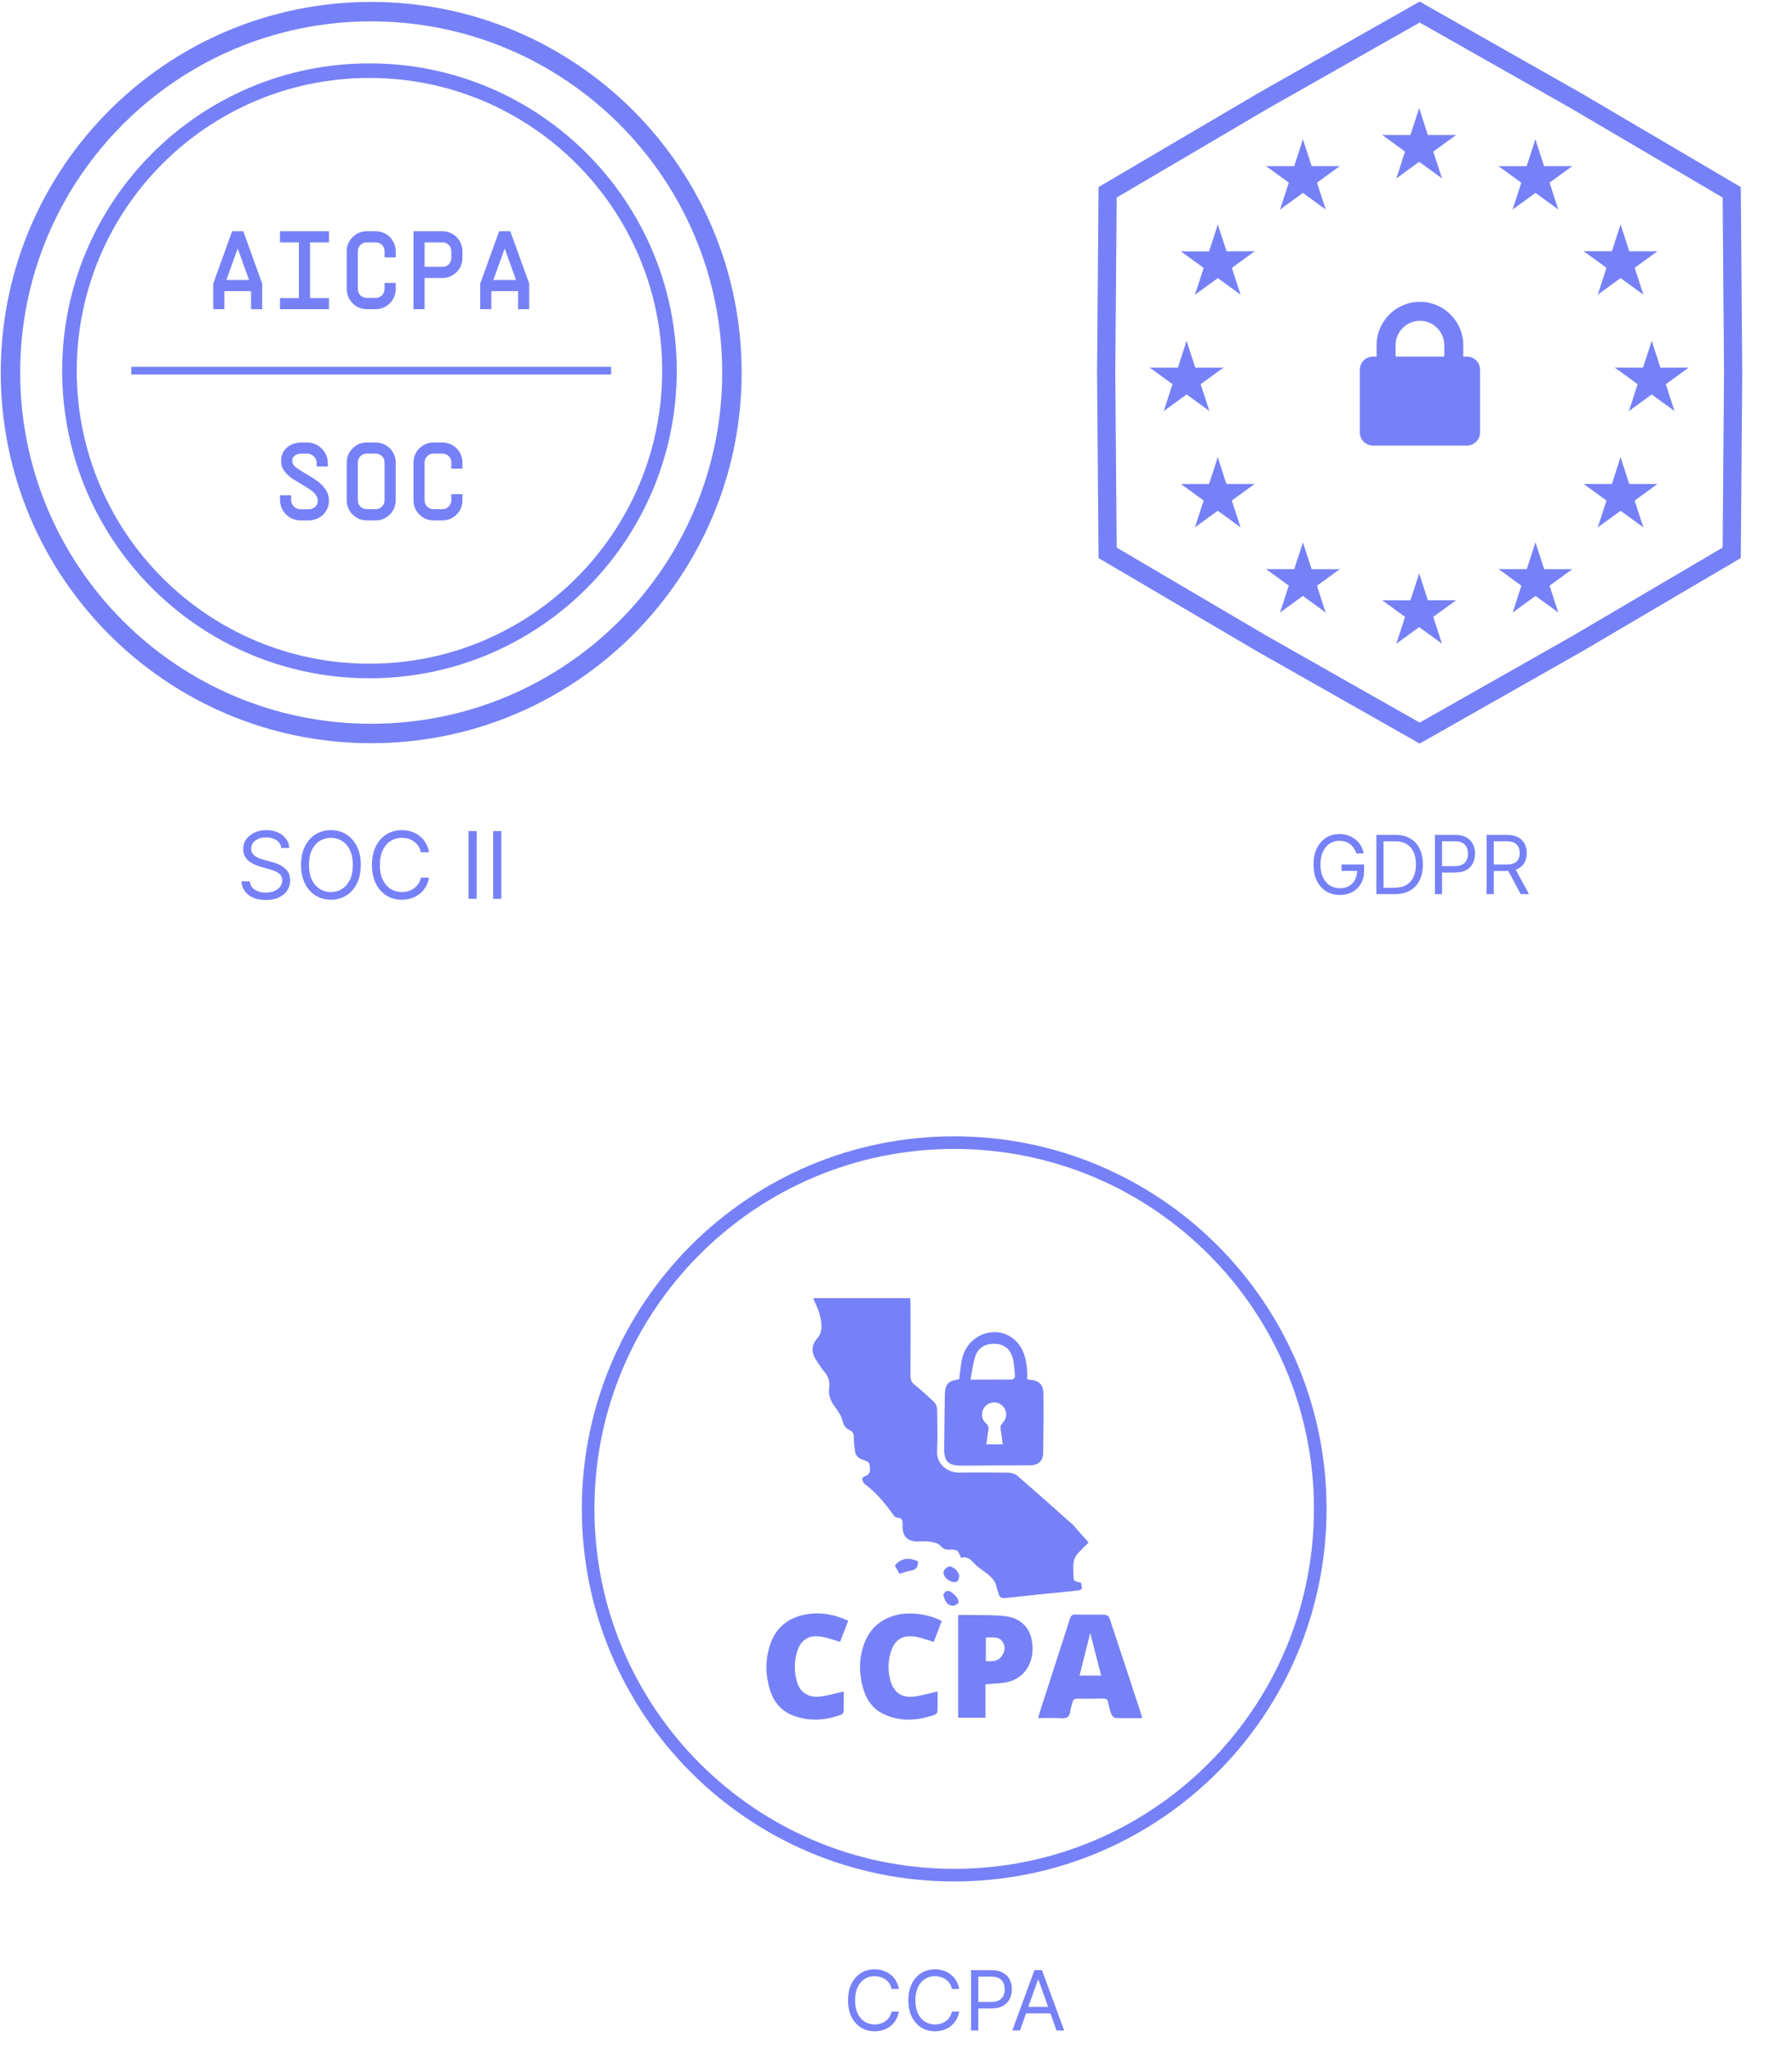 <svg width="385" height="440" viewBox="0 0 385 440" fill="none" xmlns="http://www.w3.org/2000/svg">
<path d="M79.75 157.5C122.552 157.5 157.25 122.802 157.25 80C157.25 37.198 122.552 2.5 79.75 2.5C36.948 2.5 2.25 37.198 2.25 80C2.25 122.802 36.948 157.5 79.75 157.5Z" stroke="#7681F7" stroke-width="4.175"/>
<path d="M79.375 144.08C114.971 144.08 143.828 115.223 143.828 79.627C143.828 44.03 114.971 15.174 79.375 15.174C43.778 15.174 14.922 44.03 14.922 79.627C14.922 115.223 43.778 144.08 79.375 144.08Z" stroke="#7681F7" stroke-width="3.131"/>
<path d="M45.809 66.392V60.891L49.875 49.649H52.266L56.332 60.891V66.392H53.941V62.517H48.2V66.392H45.809ZM53.51 60.125L51.094 53.428H51.047L48.631 60.125H53.51ZM70.674 49.649V52.041H66.608V64H70.674V66.392H60.15V64H64.216V52.041H60.15V49.649H70.674ZM82.623 53.955C82.623 53.413 82.439 52.958 82.073 52.591C81.706 52.224 81.252 52.041 80.71 52.041H78.796C78.254 52.041 77.799 52.233 77.433 52.615C77.066 52.982 76.883 53.428 76.883 53.955V62.063C76.883 62.589 77.066 63.043 77.433 63.426C77.816 63.793 78.27 63.976 78.796 63.976H80.71C81.236 63.976 81.682 63.793 82.049 63.426C82.432 63.043 82.623 62.589 82.623 62.063V60.747H85.015V62.063C85.015 62.844 84.823 63.569 84.441 64.239C84.058 64.893 83.532 65.419 82.862 65.818C82.208 66.2 81.491 66.392 80.71 66.392H78.796C78.015 66.392 77.297 66.2 76.644 65.818C75.99 65.419 75.464 64.893 75.065 64.239C74.682 63.569 74.491 62.844 74.491 62.063V53.955C74.491 53.173 74.682 52.456 75.065 51.802C75.464 51.132 75.99 50.606 76.644 50.223C77.297 49.841 78.015 49.649 78.796 49.649H80.71C81.491 49.649 82.208 49.841 82.862 50.223C83.532 50.606 84.058 51.132 84.441 51.802C84.823 52.456 85.015 53.173 85.015 53.955V55.27H82.623V53.955ZM99.356 55.39C99.356 56.171 99.165 56.896 98.782 57.566C98.399 58.22 97.873 58.738 97.204 59.121C96.549 59.503 95.832 59.695 95.051 59.695H91.224V66.392H88.832V49.649H95.051C95.832 49.649 96.549 49.841 97.204 50.223C97.873 50.606 98.399 51.132 98.782 51.802C99.165 52.456 99.356 53.173 99.356 53.955V55.39ZM95.051 57.303C95.593 57.303 96.047 57.12 96.414 56.753C96.781 56.386 96.964 55.932 96.964 55.39V53.955C96.964 53.413 96.781 52.958 96.414 52.591C96.047 52.224 95.593 52.041 95.051 52.041H91.224V57.303H95.051ZM103.173 66.392V60.891L107.239 49.649H109.631L113.697 60.891V66.392H111.305V62.517H105.565V66.392H103.173ZM110.874 60.125L108.459 53.428H108.411L105.995 60.125H110.874Z" fill="#7681F7"/>
<path d="M28.203 79.588H131.296" stroke="#7681F7" stroke-width="1.649"/>
<path d="M62.54 106.347V107.304C62.54 107.862 62.739 108.348 63.138 108.763C63.553 109.161 64.039 109.361 64.597 109.361H66.2C66.805 109.361 67.3 109.193 67.683 108.859C68.081 108.508 68.28 108.069 68.28 107.543C68.28 107.08 68.129 106.65 67.826 106.251C67.523 105.853 67.14 105.494 66.678 105.175C66.231 104.856 65.61 104.466 64.812 104.003C63.872 103.461 63.106 102.983 62.516 102.568C61.926 102.138 61.424 101.627 61.01 101.037C60.595 100.431 60.388 99.746 60.388 98.981C60.388 98.215 60.571 97.53 60.938 96.924C61.32 96.317 61.847 95.847 62.516 95.513C63.202 95.178 63.975 95.01 64.836 95.01H65.96C66.774 95.01 67.523 95.21 68.209 95.608C68.894 96.007 69.436 96.549 69.835 97.235C70.234 97.904 70.433 98.646 70.433 99.459V100.176H68.041V99.459C68.041 98.885 67.834 98.398 67.419 98C67.021 97.602 66.534 97.402 65.96 97.402H64.836C64.198 97.402 63.696 97.546 63.33 97.832C62.963 98.104 62.779 98.487 62.779 98.981C62.779 99.459 63.011 99.889 63.473 100.272C63.951 100.655 64.701 101.141 65.721 101.731C66.742 102.321 67.579 102.855 68.233 103.334C68.902 103.812 69.476 104.41 69.955 105.127C70.433 105.829 70.672 106.634 70.672 107.543C70.672 108.324 70.473 109.042 70.074 109.696C69.692 110.333 69.157 110.835 68.472 111.202C67.786 111.569 67.029 111.753 66.2 111.753H64.597C63.784 111.753 63.035 111.553 62.349 111.155C61.679 110.756 61.145 110.222 60.746 109.552C60.348 108.867 60.148 108.117 60.148 107.304V106.347H62.54ZM80.708 109.337C81.234 109.337 81.681 109.154 82.048 108.787C82.43 108.404 82.622 107.95 82.622 107.423V99.315C82.622 98.774 82.438 98.319 82.072 97.952C81.705 97.585 81.25 97.402 80.708 97.402H78.795C78.253 97.402 77.798 97.593 77.431 97.976C77.065 98.343 76.881 98.789 76.881 99.315V107.423C76.881 107.95 77.065 108.404 77.431 108.787C77.814 109.154 78.269 109.337 78.795 109.337H80.708ZM74.49 99.315C74.49 98.534 74.681 97.817 75.064 97.163C75.462 96.493 75.988 95.967 76.642 95.584C77.296 95.202 78.013 95.01 78.795 95.01H80.708C81.49 95.01 82.207 95.202 82.861 95.584C83.531 95.967 84.057 96.493 84.439 97.163C84.822 97.817 85.013 98.534 85.013 99.315V107.423C85.013 108.204 84.822 108.93 84.439 109.6C84.057 110.254 83.531 110.78 82.861 111.179C82.207 111.561 81.49 111.753 80.708 111.753H78.795C78.013 111.753 77.296 111.561 76.642 111.179C75.988 110.78 75.462 110.254 75.064 109.6C74.681 108.93 74.49 108.204 74.49 107.423V99.315ZM96.963 99.315C96.963 98.774 96.779 98.319 96.413 97.952C96.046 97.585 95.591 97.402 95.05 97.402H93.136C92.594 97.402 92.139 97.593 91.773 97.976C91.406 98.343 91.223 98.789 91.223 99.315V107.423C91.223 107.95 91.406 108.404 91.773 108.787C92.156 109.154 92.61 109.337 93.136 109.337H95.05C95.576 109.337 96.022 109.154 96.389 108.787C96.772 108.404 96.963 107.95 96.963 107.423V106.108H99.355V107.423C99.355 108.204 99.163 108.93 98.781 109.6C98.398 110.254 97.872 110.78 97.202 111.179C96.548 111.561 95.831 111.753 95.05 111.753H93.136C92.354 111.753 91.637 111.561 90.984 111.179C90.33 110.78 89.803 110.254 89.405 109.6C89.022 108.93 88.831 108.204 88.831 107.423V99.315C88.831 98.534 89.022 97.817 89.405 97.163C89.803 96.493 90.33 95.967 90.984 95.584C91.637 95.202 92.354 95.01 93.136 95.01H95.05C95.831 95.01 96.548 95.202 97.202 95.584C97.872 95.967 98.398 96.493 98.781 97.163C99.163 97.817 99.355 98.534 99.355 99.315V100.631H96.963V99.315Z" fill="#7681F7"/>
<path d="M60.441 182.091C60.356 181.371 60.01 180.812 59.404 180.415C58.798 180.017 58.054 179.818 57.174 179.818C56.53 179.818 55.967 179.922 55.483 180.131C55.005 180.339 54.631 180.625 54.361 180.99C54.096 181.355 53.964 181.769 53.964 182.233C53.964 182.621 54.056 182.955 54.241 183.234C54.43 183.509 54.672 183.739 54.965 183.923C55.259 184.103 55.566 184.252 55.888 184.371C56.21 184.484 56.506 184.577 56.776 184.648L58.253 185.045C58.632 185.145 59.054 185.282 59.518 185.457C59.986 185.633 60.434 185.872 60.86 186.175C61.291 186.473 61.646 186.857 61.925 187.325C62.205 187.794 62.344 188.369 62.344 189.051C62.344 189.837 62.138 190.547 61.726 191.182C61.319 191.816 60.723 192.321 59.937 192.695C59.155 193.069 58.206 193.256 57.089 193.256C56.047 193.256 55.145 193.088 54.383 192.751C53.625 192.415 53.029 191.946 52.593 191.345C52.162 190.744 51.918 190.045 51.861 189.25H53.679C53.727 189.799 53.912 190.254 54.233 190.614C54.56 190.969 54.972 191.234 55.469 191.409C55.971 191.58 56.511 191.665 57.089 191.665C57.761 191.665 58.365 191.556 58.9 191.338C59.435 191.116 59.858 190.808 60.171 190.415C60.483 190.017 60.64 189.553 60.64 189.023C60.64 188.54 60.505 188.147 60.235 187.844C59.965 187.541 59.61 187.295 59.17 187.105C58.729 186.916 58.253 186.75 57.742 186.608L55.952 186.097C54.816 185.77 53.916 185.304 53.253 184.697C52.59 184.091 52.259 183.298 52.259 182.318C52.259 181.504 52.479 180.794 52.92 180.188C53.365 179.577 53.961 179.103 54.709 178.767C55.462 178.426 56.303 178.256 57.231 178.256C58.168 178.256 59.002 178.424 59.731 178.76C60.46 179.091 61.038 179.546 61.464 180.124C61.895 180.701 62.122 181.357 62.145 182.091H60.441ZM77.513 185.727C77.513 187.261 77.236 188.587 76.682 189.705C76.128 190.822 75.368 191.684 74.402 192.29C73.436 192.896 72.333 193.199 71.093 193.199C69.852 193.199 68.749 192.896 67.783 192.29C66.817 191.684 66.057 190.822 65.503 189.705C64.949 188.587 64.672 187.261 64.672 185.727C64.672 184.193 64.949 182.867 65.503 181.75C66.057 180.633 66.817 179.771 67.783 179.165C68.749 178.559 69.852 178.256 71.093 178.256C72.333 178.256 73.436 178.559 74.402 179.165C75.368 179.771 76.128 180.633 76.682 181.75C77.236 182.867 77.513 184.193 77.513 185.727ZM75.808 185.727C75.808 184.468 75.598 183.405 75.176 182.538C74.76 181.672 74.194 181.016 73.479 180.571C72.769 180.126 71.973 179.903 71.093 179.903C70.212 179.903 69.414 180.126 68.699 180.571C67.989 181.016 67.423 181.672 67.002 182.538C66.585 183.405 66.377 184.468 66.377 185.727C66.377 186.987 66.585 188.05 67.002 188.916C67.423 189.783 67.989 190.438 68.699 190.884C69.414 191.329 70.212 191.551 71.093 191.551C71.973 191.551 72.769 191.329 73.479 190.884C74.194 190.438 74.76 189.783 75.176 188.916C75.598 188.05 75.808 186.987 75.808 185.727ZM92.179 183H90.418C90.314 182.493 90.131 182.048 89.871 181.665C89.615 181.281 89.303 180.959 88.933 180.699C88.569 180.434 88.164 180.235 87.719 180.102C87.274 179.97 86.81 179.903 86.327 179.903C85.446 179.903 84.648 180.126 83.933 180.571C83.223 181.016 82.657 181.672 82.236 182.538C81.819 183.405 81.611 184.468 81.611 185.727C81.611 186.987 81.819 188.05 82.236 188.916C82.657 189.783 83.223 190.438 83.933 190.884C84.648 191.329 85.446 191.551 86.327 191.551C86.81 191.551 87.274 191.485 87.719 191.352C88.164 191.22 88.569 191.023 88.933 190.763C89.303 190.498 89.615 190.173 89.871 189.79C90.131 189.402 90.314 188.956 90.418 188.455H92.179C92.047 189.198 91.805 189.863 91.455 190.45C91.104 191.037 90.669 191.537 90.148 191.949C89.627 192.356 89.042 192.666 88.394 192.879C87.75 193.092 87.061 193.199 86.327 193.199C85.086 193.199 83.983 192.896 83.017 192.29C82.051 191.684 81.291 190.822 80.737 189.705C80.183 188.587 79.906 187.261 79.906 185.727C79.906 184.193 80.183 182.867 80.737 181.75C81.291 180.633 82.051 179.771 83.017 179.165C83.983 178.559 85.086 178.256 86.327 178.256C87.061 178.256 87.75 178.362 88.394 178.575C89.042 178.788 89.627 179.101 90.148 179.513C90.669 179.92 91.104 180.417 91.455 181.004C91.805 181.587 92.047 182.252 92.179 183ZM102.412 178.455V193H100.65V178.455H102.412ZM107.705 178.455V193H105.943V178.455H107.705Z" fill="#7681F7"/>
<path d="M305.972 3.136L305.006 2.589L304.041 3.136L271.345 21.667L271.331 21.675L271.318 21.683L238.921 40.732L237.964 41.294L237.955 42.404L237.656 79.984L237.656 80L237.656 80.016L237.955 117.595L237.964 118.706L238.921 119.269L271.318 138.317L271.331 138.325L271.345 138.332L304.041 156.864L305.006 157.411L305.972 156.864L338.668 138.332L338.681 138.325L338.694 138.317L371.092 119.269L372.048 118.706L372.058 117.595L372.356 80.016L372.357 80L372.356 79.984L372.058 42.404L372.048 41.294L371.092 40.732L338.694 21.683L338.681 21.675L338.668 21.667L305.972 3.136Z" stroke="#7681F7" stroke-width="3.917"/>
<path fill-rule="evenodd" clip-rule="evenodd" d="M304.897 23.234L302.324 31.153L306.284 32.44L304.897 23.234Z" fill="#7681F7"/>
<path fill-rule="evenodd" clip-rule="evenodd" d="M304.898 23.235L307.471 31.154L303.512 32.441L304.898 23.235Z" fill="#7681F7"/>
<path fill-rule="evenodd" clip-rule="evenodd" d="M312.83 28.994H304.504V33.157L312.83 28.994Z" fill="#7681F7"/>
<path fill-rule="evenodd" clip-rule="evenodd" d="M312.825 28.997L306.088 33.892L303.641 30.523L312.825 28.997Z" fill="#7681F7"/>
<path fill-rule="evenodd" clip-rule="evenodd" d="M309.799 38.294L307.225 30.374L303.266 31.661L309.799 38.294Z" fill="#7681F7"/>
<path fill-rule="evenodd" clip-rule="evenodd" d="M309.795 38.295L303.059 33.401L305.506 30.032L309.795 38.295Z" fill="#7681F7"/>
<path fill-rule="evenodd" clip-rule="evenodd" d="M296.98 28.998H305.307V33.162L296.98 28.998Z" fill="#7681F7"/>
<path fill-rule="evenodd" clip-rule="evenodd" d="M296.984 29L303.721 33.895L306.168 30.526L296.984 29Z" fill="#7681F7"/>
<path fill-rule="evenodd" clip-rule="evenodd" d="M300 38.297L302.573 30.377L306.533 31.664L300 38.297Z" fill="#7681F7"/>
<path fill-rule="evenodd" clip-rule="evenodd" d="M300.004 38.297L306.74 33.402L304.293 30.034L300.004 38.297Z" fill="#7681F7"/>
<path fill-rule="evenodd" clip-rule="evenodd" d="M304.897 123.14L302.324 131.06L306.284 132.346L304.897 123.14Z" fill="#7681F7"/>
<path fill-rule="evenodd" clip-rule="evenodd" d="M304.898 123.139L307.471 131.059L303.512 132.345L304.898 123.139Z" fill="#7681F7"/>
<path fill-rule="evenodd" clip-rule="evenodd" d="M312.827 128.899H304.5V133.063L312.827 128.899Z" fill="#7681F7"/>
<path fill-rule="evenodd" clip-rule="evenodd" d="M312.821 128.901L306.084 133.796L303.637 130.427L312.821 128.901Z" fill="#7681F7"/>
<path fill-rule="evenodd" clip-rule="evenodd" d="M309.795 138.208L307.221 130.289L303.262 131.575L309.795 138.208Z" fill="#7681F7"/>
<path fill-rule="evenodd" clip-rule="evenodd" d="M309.791 138.211L303.055 133.317L305.502 129.949L309.791 138.211Z" fill="#7681F7"/>
<path fill-rule="evenodd" clip-rule="evenodd" d="M296.973 128.909H305.299V133.072L296.973 128.909Z" fill="#7681F7"/>
<path fill-rule="evenodd" clip-rule="evenodd" d="M296.977 128.91L303.713 133.804L306.16 130.436L296.977 128.91Z" fill="#7681F7"/>
<path fill-rule="evenodd" clip-rule="evenodd" d="M300.004 138.208L302.577 130.289L306.537 131.575L300.004 138.208Z" fill="#7681F7"/>
<path fill-rule="evenodd" clip-rule="evenodd" d="M300.008 138.215L306.744 133.32L304.297 129.952L300.008 138.215Z" fill="#7681F7"/>
<path fill-rule="evenodd" clip-rule="evenodd" d="M254.932 73.192L252.359 81.112L256.319 82.398L254.932 73.192Z" fill="#7681F7"/>
<path fill-rule="evenodd" clip-rule="evenodd" d="M254.933 73.194L257.507 81.114L253.547 82.4L254.933 73.194Z" fill="#7681F7"/>
<path fill-rule="evenodd" clip-rule="evenodd" d="M262.85 78.936H254.523V83.099L262.85 78.936Z" fill="#7681F7"/>
<path fill-rule="evenodd" clip-rule="evenodd" d="M262.852 78.939L256.115 83.834L253.668 80.465L262.852 78.939Z" fill="#7681F7"/>
<path fill-rule="evenodd" clip-rule="evenodd" d="M259.826 88.249L257.253 80.33L253.293 81.617L259.826 88.249Z" fill="#7681F7"/>
<path fill-rule="evenodd" clip-rule="evenodd" d="M259.83 88.249L253.094 83.355L255.541 79.987L259.83 88.249Z" fill="#7681F7"/>
<path fill-rule="evenodd" clip-rule="evenodd" d="M247.004 78.943H255.331V83.107L247.004 78.943Z" fill="#7681F7"/>
<path fill-rule="evenodd" clip-rule="evenodd" d="M247.008 78.939L253.744 83.834L256.192 80.465L247.008 78.939Z" fill="#7681F7"/>
<path fill-rule="evenodd" clip-rule="evenodd" d="M250.035 88.249L252.608 80.33L256.568 81.617L250.035 88.249Z" fill="#7681F7"/>
<path fill-rule="evenodd" clip-rule="evenodd" d="M250.039 88.252L256.776 83.358L254.328 79.99L250.039 88.252Z" fill="#7681F7"/>
<path fill-rule="evenodd" clip-rule="evenodd" d="M275.023 44.982L281.76 40.088L279.313 36.719L275.023 44.982Z" fill="#7681F7"/>
<path fill-rule="evenodd" clip-rule="evenodd" d="M275.016 44.985L277.589 37.066L281.548 38.352L275.016 44.985Z" fill="#7681F7"/>
<path fill-rule="evenodd" clip-rule="evenodd" d="M272.004 35.67L278.741 40.565L281.188 37.197L272.004 35.67Z" fill="#7681F7"/>
<path fill-rule="evenodd" clip-rule="evenodd" d="M272.008 35.675H280.335V39.839L272.008 35.675Z" fill="#7681F7"/>
<path fill-rule="evenodd" clip-rule="evenodd" d="M279.929 29.91L277.355 37.829L281.315 39.116L279.929 29.91Z" fill="#7681F7"/>
<path fill-rule="evenodd" clip-rule="evenodd" d="M279.926 29.907L282.499 37.826L278.539 39.113L279.926 29.907Z" fill="#7681F7"/>
<path fill-rule="evenodd" clip-rule="evenodd" d="M284.811 44.981L278.074 40.086L280.521 36.718L284.811 44.981Z" fill="#7681F7"/>
<path fill-rule="evenodd" clip-rule="evenodd" d="M284.814 44.978L282.241 37.058L278.281 38.345L284.814 44.978Z" fill="#7681F7"/>
<path fill-rule="evenodd" clip-rule="evenodd" d="M287.836 35.675L281.1 40.569L278.652 37.201L287.836 35.675Z" fill="#7681F7"/>
<path fill-rule="evenodd" clip-rule="evenodd" d="M287.835 35.679H279.508V39.843L287.835 35.679Z" fill="#7681F7"/>
<path fill-rule="evenodd" clip-rule="evenodd" d="M266.529 63.272L263.956 55.353L259.996 56.64L266.529 63.272Z" fill="#7681F7"/>
<path fill-rule="evenodd" clip-rule="evenodd" d="M266.529 63.274L259.793 58.38L262.24 55.011L266.529 63.274Z" fill="#7681F7"/>
<path fill-rule="evenodd" clip-rule="evenodd" d="M256.738 63.283L263.475 58.389L261.028 55.02L256.738 63.283Z" fill="#7681F7"/>
<path fill-rule="evenodd" clip-rule="evenodd" d="M256.73 63.282L259.304 55.362L263.263 56.649L256.73 63.282Z" fill="#7681F7"/>
<path fill-rule="evenodd" clip-rule="evenodd" d="M253.711 53.977L260.448 58.871L262.895 55.503L253.711 53.977Z" fill="#7681F7"/>
<path fill-rule="evenodd" clip-rule="evenodd" d="M253.711 53.983H262.038V58.147L253.711 53.983Z" fill="#7681F7"/>
<path fill-rule="evenodd" clip-rule="evenodd" d="M269.563 53.958L262.826 58.852L260.379 55.484L269.563 53.958Z" fill="#7681F7"/>
<path fill-rule="evenodd" clip-rule="evenodd" d="M269.565 53.962H261.238V58.125L269.565 53.962Z" fill="#7681F7"/>
<path fill-rule="evenodd" clip-rule="evenodd" d="M261.64 48.209L264.214 56.129L260.254 57.415L261.64 48.209Z" fill="#7681F7"/>
<path fill-rule="evenodd" clip-rule="evenodd" d="M261.64 48.212L259.066 56.132L263.026 57.418L261.64 48.212Z" fill="#7681F7"/>
<path fill-rule="evenodd" clip-rule="evenodd" d="M269.546 103.922H261.219V108.086L269.546 103.922Z" fill="#7681F7"/>
<path fill-rule="evenodd" clip-rule="evenodd" d="M269.547 103.92L262.811 108.815L260.363 105.447L269.547 103.92Z" fill="#7681F7"/>
<path fill-rule="evenodd" clip-rule="evenodd" d="M266.521 113.236L263.948 105.317L259.988 106.603L266.521 113.236Z" fill="#7681F7"/>
<path fill-rule="evenodd" clip-rule="evenodd" d="M266.522 113.236L259.785 108.342L262.232 104.973L266.522 113.236Z" fill="#7681F7"/>
<path fill-rule="evenodd" clip-rule="evenodd" d="M256.73 113.23L263.467 108.335L261.02 104.967L256.73 113.23Z" fill="#7681F7"/>
<path fill-rule="evenodd" clip-rule="evenodd" d="M256.73 113.227L259.304 105.307L263.263 106.594L256.73 113.227Z" fill="#7681F7"/>
<path fill-rule="evenodd" clip-rule="evenodd" d="M261.621 98.166L264.194 106.086L260.234 107.372L261.621 98.166Z" fill="#7681F7"/>
<path fill-rule="evenodd" clip-rule="evenodd" d="M261.628 98.168L259.055 106.088L263.014 107.374L261.628 98.168Z" fill="#7681F7"/>
<path fill-rule="evenodd" clip-rule="evenodd" d="M253.711 103.927H262.038V108.09L253.711 103.927Z" fill="#7681F7"/>
<path fill-rule="evenodd" clip-rule="evenodd" d="M253.707 103.925L260.444 108.82L262.891 105.452L253.707 103.925Z" fill="#7681F7"/>
<path fill-rule="evenodd" clip-rule="evenodd" d="M287.842 122.211H279.516V126.375L287.842 122.211Z" fill="#7681F7"/>
<path fill-rule="evenodd" clip-rule="evenodd" d="M287.848 122.211L281.111 127.105L278.664 123.737L287.848 122.211Z" fill="#7681F7"/>
<path fill-rule="evenodd" clip-rule="evenodd" d="M284.798 131.514L282.225 123.595L278.266 124.881L284.798 131.514Z" fill="#7681F7"/>
<path fill-rule="evenodd" clip-rule="evenodd" d="M284.803 131.515L278.066 126.62L280.514 123.253L284.803 131.515Z" fill="#7681F7"/>
<path fill-rule="evenodd" clip-rule="evenodd" d="M275.02 131.52L281.756 126.625L279.309 123.257L275.02 131.52Z" fill="#7681F7"/>
<path fill-rule="evenodd" clip-rule="evenodd" d="M275.012 131.52L277.585 123.6L281.545 124.887L275.012 131.52Z" fill="#7681F7"/>
<path fill-rule="evenodd" clip-rule="evenodd" d="M279.922 116.45L282.495 124.37L278.535 125.657L279.922 116.45Z" fill="#7681F7"/>
<path fill-rule="evenodd" clip-rule="evenodd" d="M279.925 116.449L277.352 124.368L281.311 125.655L279.925 116.449Z" fill="#7681F7"/>
<path fill-rule="evenodd" clip-rule="evenodd" d="M272.004 122.206H280.331V126.37L272.004 122.206Z" fill="#7681F7"/>
<path fill-rule="evenodd" clip-rule="evenodd" d="M272.004 122.206L278.74 127.1L281.188 123.733L272.004 122.206Z" fill="#7681F7"/>
<path fill-rule="evenodd" clip-rule="evenodd" d="M354.863 73.194L357.437 81.114L353.477 82.4L354.863 73.194Z" fill="#7681F7"/>
<path fill-rule="evenodd" clip-rule="evenodd" d="M354.858 73.196L352.285 81.115L356.245 82.401L354.858 73.196Z" fill="#7681F7"/>
<path fill-rule="evenodd" clip-rule="evenodd" d="M346.941 78.945H355.269V83.109L346.941 78.945Z" fill="#7681F7"/>
<path fill-rule="evenodd" clip-rule="evenodd" d="M346.941 78.941L353.678 83.835L356.126 80.467L346.941 78.941Z" fill="#7681F7"/>
<path fill-rule="evenodd" clip-rule="evenodd" d="M349.965 88.251L352.539 80.332L356.498 81.619L349.965 88.251Z" fill="#7681F7"/>
<path fill-rule="evenodd" clip-rule="evenodd" d="M349.969 88.257L356.706 83.363L354.258 79.995L349.969 88.257Z" fill="#7681F7"/>
<path fill-rule="evenodd" clip-rule="evenodd" d="M362.784 78.945H354.457V83.109L362.784 78.945Z" fill="#7681F7"/>
<path fill-rule="evenodd" clip-rule="evenodd" d="M362.785 78.941L356.048 83.835L353.602 80.467L362.785 78.941Z" fill="#7681F7"/>
<path fill-rule="evenodd" clip-rule="evenodd" d="M359.755 88.251L357.182 80.332L353.223 81.619L359.755 88.251Z" fill="#7681F7"/>
<path fill-rule="evenodd" clip-rule="evenodd" d="M359.752 88.254L353.016 83.36L355.462 79.992L359.752 88.254Z" fill="#7681F7"/>
<path fill-rule="evenodd" clip-rule="evenodd" d="M334.779 44.978L328.043 40.083L330.49 36.715L334.779 44.978Z" fill="#7681F7"/>
<path fill-rule="evenodd" clip-rule="evenodd" d="M334.775 44.975L332.202 37.055L328.242 38.342L334.775 44.975Z" fill="#7681F7"/>
<path fill-rule="evenodd" clip-rule="evenodd" d="M337.794 35.672L331.057 40.566L328.609 37.198L337.794 35.672Z" fill="#7681F7"/>
<path fill-rule="evenodd" clip-rule="evenodd" d="M337.788 35.676H329.461V39.84L337.788 35.676Z" fill="#7681F7"/>
<path fill-rule="evenodd" clip-rule="evenodd" d="M329.867 29.912L332.44 37.831L328.48 39.117L329.867 29.912Z" fill="#7681F7"/>
<path fill-rule="evenodd" clip-rule="evenodd" d="M329.87 29.908L327.297 37.828L331.257 39.114L329.87 29.908Z" fill="#7681F7"/>
<path fill-rule="evenodd" clip-rule="evenodd" d="M324.98 44.982L331.717 40.088L329.27 36.719L324.98 44.982Z" fill="#7681F7"/>
<path fill-rule="evenodd" clip-rule="evenodd" d="M324.977 44.979L327.55 37.06L331.51 38.346L324.977 44.979Z" fill="#7681F7"/>
<path fill-rule="evenodd" clip-rule="evenodd" d="M321.953 35.678L328.69 40.572L331.137 37.204L321.953 35.678Z" fill="#7681F7"/>
<path fill-rule="evenodd" clip-rule="evenodd" d="M321.953 35.683H330.28V39.846L321.953 35.683Z" fill="#7681F7"/>
<path fill-rule="evenodd" clip-rule="evenodd" d="M343.277 63.266L345.85 55.347L349.81 56.634L343.277 63.266Z" fill="#7681F7"/>
<path fill-rule="evenodd" clip-rule="evenodd" d="M343.277 63.268L350.014 58.373L347.567 55.005L343.277 63.268Z" fill="#7681F7"/>
<path fill-rule="evenodd" clip-rule="evenodd" d="M353.065 63.272L346.328 58.378L348.776 55.01L353.065 63.272Z" fill="#7681F7"/>
<path fill-rule="evenodd" clip-rule="evenodd" d="M353.076 63.271L350.503 55.352L346.543 56.638L353.076 63.271Z" fill="#7681F7"/>
<path fill-rule="evenodd" clip-rule="evenodd" d="M356.082 53.956L349.346 58.85L346.898 55.482L356.082 53.956Z" fill="#7681F7"/>
<path fill-rule="evenodd" clip-rule="evenodd" d="M356.08 53.959H347.754V58.122L356.08 53.959Z" fill="#7681F7"/>
<path fill-rule="evenodd" clip-rule="evenodd" d="M340.25 53.951L346.987 58.846L349.434 55.477L340.25 53.951Z" fill="#7681F7"/>
<path fill-rule="evenodd" clip-rule="evenodd" d="M340.254 53.956H348.581V58.119L340.254 53.956Z" fill="#7681F7"/>
<path fill-rule="evenodd" clip-rule="evenodd" d="M348.171 48.203L345.598 56.123L349.557 57.409L348.171 48.203Z" fill="#7681F7"/>
<path fill-rule="evenodd" clip-rule="evenodd" d="M348.172 48.206L350.745 56.126L346.785 57.412L348.172 48.206Z" fill="#7681F7"/>
<path fill-rule="evenodd" clip-rule="evenodd" d="M340.25 103.924H348.577V108.087L340.25 103.924Z" fill="#7681F7"/>
<path fill-rule="evenodd" clip-rule="evenodd" d="M340.25 103.922L346.987 108.817L349.434 105.449L340.25 103.922Z" fill="#7681F7"/>
<path fill-rule="evenodd" clip-rule="evenodd" d="M343.273 113.242L345.847 105.322L349.807 106.609L343.273 113.242Z" fill="#7681F7"/>
<path fill-rule="evenodd" clip-rule="evenodd" d="M343.273 113.244L350.01 108.349L347.563 104.98L343.273 113.244Z" fill="#7681F7"/>
<path fill-rule="evenodd" clip-rule="evenodd" d="M353.065 113.236L346.328 108.342L348.776 104.973L353.065 113.236Z" fill="#7681F7"/>
<path fill-rule="evenodd" clip-rule="evenodd" d="M353.064 113.234L350.49 105.315L346.531 106.601L353.064 113.234Z" fill="#7681F7"/>
<path fill-rule="evenodd" clip-rule="evenodd" d="M348.167 98.168L345.594 106.088L349.553 107.374L348.167 98.168Z" fill="#7681F7"/>
<path fill-rule="evenodd" clip-rule="evenodd" d="M348.164 98.169L350.737 106.089L346.777 107.376L348.164 98.169Z" fill="#7681F7"/>
<path fill-rule="evenodd" clip-rule="evenodd" d="M356.092 103.928H347.766V108.092L356.092 103.928Z" fill="#7681F7"/>
<path fill-rule="evenodd" clip-rule="evenodd" d="M356.098 103.927L349.362 108.822L346.914 105.453L356.098 103.927Z" fill="#7681F7"/>
<path fill-rule="evenodd" clip-rule="evenodd" d="M321.969 122.209H330.296V126.373L321.969 122.209Z" fill="#7681F7"/>
<path fill-rule="evenodd" clip-rule="evenodd" d="M321.965 122.208L328.701 127.102L331.148 123.734L321.965 122.208Z" fill="#7681F7"/>
<path fill-rule="evenodd" clip-rule="evenodd" d="M324.996 131.52L327.569 123.6L331.529 124.887L324.996 131.52Z" fill="#7681F7"/>
<path fill-rule="evenodd" clip-rule="evenodd" d="M325 131.518L331.737 126.624L329.289 123.255L325 131.518Z" fill="#7681F7"/>
<path fill-rule="evenodd" clip-rule="evenodd" d="M334.787 131.512L328.051 126.618L330.497 123.25L334.787 131.512Z" fill="#7681F7"/>
<path fill-rule="evenodd" clip-rule="evenodd" d="M334.786 131.511L332.213 123.592L328.254 124.878L334.786 131.511Z" fill="#7681F7"/>
<path fill-rule="evenodd" clip-rule="evenodd" d="M329.886 116.469L327.312 124.388L331.272 125.675L329.886 116.469Z" fill="#7681F7"/>
<path fill-rule="evenodd" clip-rule="evenodd" d="M329.887 116.471L332.46 124.391L328.5 125.678L329.887 116.471Z" fill="#7681F7"/>
<path fill-rule="evenodd" clip-rule="evenodd" d="M337.804 122.211H329.477V126.375L337.804 122.211Z" fill="#7681F7"/>
<path fill-rule="evenodd" clip-rule="evenodd" d="M337.808 122.209L331.072 127.103L328.625 123.735L337.808 122.209Z" fill="#7681F7"/>
<path d="M315.141 76.564H314.376V74.119C314.376 68.984 310.198 64.806 305.065 64.806C299.929 64.806 295.752 68.984 295.752 74.119V76.564H294.987C293.422 76.564 292.152 77.833 292.152 79.398V92.85C292.152 94.415 293.422 95.685 294.987 95.685H315.141C316.706 95.685 317.975 94.415 317.975 92.85V79.398C317.975 77.833 316.706 76.564 315.141 76.564ZM310.293 76.564H299.835V74.119C299.835 71.235 302.18 68.89 305.065 68.89C307.947 68.89 310.293 71.235 310.293 74.119V76.564Z" fill="#7681F7"/>
<path d="M291.399 183.25C291.262 182.832 291.082 182.457 290.858 182.125C290.638 181.79 290.375 181.504 290.069 181.268C289.766 181.031 289.422 180.851 289.037 180.727C288.652 180.603 288.229 180.54 287.769 180.54C287.015 180.54 286.33 180.735 285.712 181.125C285.095 181.514 284.604 182.088 284.24 182.846C283.875 183.604 283.693 184.534 283.693 185.636C283.693 186.738 283.877 187.669 284.246 188.427C284.614 189.185 285.114 189.759 285.743 190.148C286.373 190.538 287.082 190.732 287.869 190.732C288.598 190.732 289.24 190.577 289.795 190.266C290.355 189.951 290.79 189.508 291.1 188.936C291.415 188.36 291.573 187.683 291.573 186.904L292.045 187.004H288.217V185.636H293.064V187.004C293.064 188.052 292.84 188.963 292.393 189.738C291.95 190.513 291.336 191.113 290.553 191.54C289.775 191.963 288.88 192.174 287.869 192.174C286.742 192.174 285.752 191.909 284.898 191.379C284.049 190.848 283.386 190.094 282.91 189.116C282.437 188.139 282.201 186.979 282.201 185.636C282.201 184.63 282.336 183.724 282.605 182.921C282.879 182.113 283.264 181.425 283.761 180.857C284.258 180.29 284.846 179.855 285.526 179.552C286.205 179.25 286.953 179.099 287.769 179.099C288.441 179.099 289.066 179.2 289.646 179.403C290.23 179.602 290.75 179.886 291.206 180.255C291.666 180.619 292.049 181.056 292.356 181.566C292.662 182.071 292.874 182.633 292.99 183.25H291.399ZM299.631 192H295.704V179.273H299.805C301.04 179.273 302.096 179.528 302.975 180.037C303.853 180.543 304.526 181.27 304.994 182.218C305.463 183.163 305.697 184.294 305.697 185.612C305.697 186.937 305.46 188.079 304.988 189.036C304.516 189.989 303.828 190.722 302.925 191.236C302.022 191.745 300.924 192 299.631 192ZM297.245 190.633H299.532C300.584 190.633 301.456 190.43 302.148 190.024C302.84 189.618 303.356 189.04 303.696 188.29C304.035 187.54 304.205 186.647 304.205 185.612C304.205 184.584 304.037 183.7 303.702 182.958C303.366 182.212 302.865 181.64 302.198 181.243C301.531 180.841 300.7 180.64 299.706 180.64H297.245V190.633ZM308.282 192V179.273H312.582C313.581 179.273 314.397 179.453 315.031 179.813C315.669 180.17 316.141 180.652 316.448 181.261C316.754 181.87 316.908 182.55 316.908 183.3C316.908 184.05 316.754 184.731 316.448 185.344C316.145 185.957 315.677 186.446 315.043 186.811C314.409 187.171 313.597 187.352 312.607 187.352H309.525V185.984H312.557C313.241 185.984 313.79 185.866 314.204 185.63C314.619 185.394 314.919 185.075 315.105 184.673C315.296 184.267 315.391 183.809 315.391 183.3C315.391 182.79 315.296 182.334 315.105 181.933C314.919 181.531 314.616 181.216 314.198 180.988C313.78 180.756 313.224 180.64 312.533 180.64H309.823V192H308.282ZM319.39 192V179.273H323.691C324.685 179.273 325.501 179.443 326.139 179.782C326.777 180.118 327.249 180.58 327.556 181.168C327.863 181.756 328.016 182.426 328.016 183.175C328.016 183.925 327.863 184.59 327.556 185.17C327.249 185.75 326.779 186.206 326.145 186.537C325.511 186.865 324.702 187.028 323.715 187.028H320.235V185.636H323.666C324.345 185.636 324.892 185.537 325.306 185.338C325.725 185.139 326.027 184.857 326.214 184.493C326.404 184.124 326.5 183.685 326.5 183.175C326.5 182.666 326.404 182.22 326.214 181.839C326.023 181.458 325.719 181.164 325.3 180.957C324.882 180.746 324.329 180.64 323.641 180.64H320.931V192H319.39ZM325.381 186.283L328.513 192H326.723L323.641 186.283H325.381Z" fill="#7681F7"/>
<path d="M205.001 402.646C248.436 402.646 283.647 367.435 283.647 324C283.647 280.565 248.436 245.354 205.001 245.354C161.566 245.354 126.355 280.565 126.355 324C126.355 367.435 161.566 402.646 205.001 402.646Z" stroke="#7681F7" stroke-width="2.708" stroke-miterlimit="10"/>
<path d="M174.7 278.746H195.562C195.583 279.173 195.62 279.57 195.62 279.968C195.624 285.099 195.638 290.23 195.608 295.36C195.603 296.174 195.784 296.76 196.449 297.303C197.909 298.493 199.317 299.752 200.679 301.055C201.035 301.395 201.321 301.993 201.331 302.479C201.39 305.496 201.48 308.521 201.327 311.531C201.178 314.476 203.617 316.199 206.012 316.2C209.596 316.201 213.18 316.165 216.763 316.233C217.401 316.245 218.162 316.535 218.645 316.953C222.496 320.281 226.295 323.671 230.109 327.043C230.278 327.193 230.451 327.341 230.6 327.51C231.657 328.703 232.708 329.9 233.878 331.231C233.145 331.972 232.183 332.849 231.347 333.834C230.975 334.272 230.737 334.91 230.655 335.488C230.539 336.302 230.624 337.144 230.626 337.974C230.629 339.507 230.667 339.55 232.231 339.831C232.602 341.381 232.543 341.439 230.964 341.596C226.013 342.089 221.061 342.578 216.115 343.126C215.196 343.228 214.69 343.013 214.508 342.091C214.436 341.724 214.213 341.385 214.16 341.019C213.874 339.058 212.339 338.135 210.954 337.08C210.448 336.694 209.88 336.357 209.47 335.885C208.65 334.94 207.828 334.107 206.46 334.509C205.797 332.824 205.665 332.702 203.871 332.751C203.047 332.773 202.562 332.496 201.985 331.868C201.506 331.346 200.552 331.163 199.774 331.037C198.928 330.901 198.044 331.002 197.176 331.002C194.965 331.002 193.882 329.941 193.922 327.721C193.939 326.758 193.998 325.877 192.65 325.86C192.442 325.857 192.181 325.627 192.04 325.433C190.233 322.933 188.333 320.53 185.804 318.689C185.483 318.456 185.295 317.924 185.236 317.503C185.212 317.338 185.684 317.023 185.981 316.908C187.286 316.401 186.874 315.278 186.805 314.387C186.78 314.067 186.095 313.663 185.645 313.538C184.612 313.251 183.855 312.745 183.696 311.642C183.551 310.639 183.42 309.622 183.428 308.612C183.435 307.865 183.207 307.394 182.542 307.095C181.618 306.681 181.23 305.984 180.972 304.963C180.707 303.915 180.01 302.934 179.345 302.04C178.449 300.834 177.936 299.581 178.148 298.066C178.335 296.728 177.979 295.569 177.081 294.525C176.446 293.786 175.945 292.93 175.393 292.12C174.293 290.509 174.252 288.966 175.506 287.492C176.909 285.844 176.542 284.05 176.107 282.279C175.824 281.124 175.231 280.046 174.7 278.746V278.746Z" fill="#7681F7"/>
<path d="M206.078 296.173C206.31 294.546 206.387 292.99 206.769 291.513C208.085 286.418 214.127 284.328 217.921 287.635C220.006 289.452 220.539 291.954 220.675 294.576C220.702 295.094 220.679 295.614 220.679 296.159C220.926 296.21 221.065 296.257 221.207 296.266C223.112 296.386 224.143 297.257 224.167 299.123C224.223 303.457 224.191 307.792 224.117 312.126C224.089 313.711 222.991 314.632 221.382 314.641C216.444 314.671 211.506 314.7 206.569 314.711C203.729 314.718 202.816 313.814 202.84 311C202.873 307.156 202.932 303.313 202.995 299.47C203.038 296.818 204.164 296.477 206.078 296.173H206.078ZM208.503 296.245C211.773 296.245 214.63 296.26 217.485 296.213C217.695 296.21 218.091 295.74 218.072 295.516C217.951 294.137 217.893 292.721 217.516 291.403C216.975 289.513 215.527 288.572 213.627 288.542C211.663 288.513 210.113 289.42 209.514 291.283C209.029 292.796 208.862 294.411 208.503 296.245ZM215.428 310.144C215.284 309.066 215.203 308.063 215.001 307.086C214.865 306.43 214.974 305.996 215.457 305.49C216.505 304.39 216.37 302.737 215.266 301.769C214.232 300.862 212.672 300.937 211.703 301.941C210.741 302.938 210.712 304.622 211.79 305.581C212.407 306.129 212.453 306.642 212.312 307.355C212.132 308.257 212.052 309.178 211.922 310.144L215.428 310.144Z" fill="#7681F7"/>
<path d="M245.344 368.928C243.395 368.928 241.548 368.961 239.704 368.896C239.391 368.884 238.939 368.507 238.816 368.195C238.488 367.358 238.252 366.475 238.079 365.591C237.953 364.942 237.631 364.716 237.013 364.726C235.166 364.753 233.319 364.789 231.473 364.762C230.814 364.753 230.515 365 230.391 365.616C230.272 366.205 230 366.774 229.951 367.365C229.838 368.735 229.111 369.051 227.842 368.956C226.306 368.84 224.755 368.928 223.043 368.928C223.176 368.435 223.268 368.019 223.398 367.616C225.551 360.95 227.712 354.287 229.858 347.619C230.049 347.028 230.281 346.664 231.019 346.683C233.13 346.735 235.243 346.674 237.353 346.73C237.695 346.74 238.234 347.054 238.332 347.345C240.685 354.381 242.991 361.432 245.302 368.481C245.336 368.583 245.324 368.698 245.344 368.928ZM234.225 350.653C233.43 353.834 232.688 356.805 231.938 359.803H236.584C235.8 356.763 235.042 353.82 234.225 350.653Z" fill="#7681F7"/>
<path d="M211.717 361.668V368.845H205.855V346.782C207.041 346.782 208.197 346.759 209.351 346.787C211.532 346.839 213.73 346.773 215.89 347.024C219.615 347.456 221.703 349.893 221.84 353.653C221.979 357.445 219.846 360.478 216.376 361.201C214.918 361.505 213.397 361.51 211.717 361.668H211.717ZM211.803 351.606V356.679C213.243 356.797 214.555 356.737 215.352 355.415C215.906 354.497 216.03 353.46 215.397 352.536C214.514 351.248 213.141 351.688 211.803 351.606Z" fill="#7681F7"/>
<path d="M180.487 352.536C179.014 352.131 177.696 351.635 176.334 351.422C173.76 351.019 172.001 352.172 171.252 354.663C170.608 356.805 170.604 358.989 171.225 361.14C171.873 363.385 173.689 364.601 176.18 364.302C177.844 364.102 179.472 363.609 181.27 363.214C181.27 364.622 181.292 366.108 181.245 367.593C181.238 367.807 180.939 368.12 180.708 368.203C177.306 369.427 173.858 369.69 170.427 368.385C167.915 367.429 166.279 365.57 165.463 363.012C164.451 359.836 164.373 356.627 165.358 353.442C166.449 349.914 168.85 347.661 172.432 346.811C175.774 346.018 179.007 346.537 182.236 348.028C181.639 349.567 181.059 351.061 180.486 352.536L180.487 352.536Z" fill="#7681F7"/>
<path d="M202.332 348.084C201.74 349.629 201.165 351.127 200.607 352.581C199.347 352.195 198.222 351.74 197.053 351.512C193.876 350.892 192.08 352.042 191.259 355.176C190.763 357.066 190.768 358.986 191.301 360.871C192.02 363.418 193.729 364.631 196.369 364.299C198.027 364.09 199.649 363.597 201.433 363.199C201.433 364.602 201.46 366.053 201.406 367.502C201.397 367.749 201.086 368.116 200.836 368.203C197.2 369.476 193.539 369.758 189.944 368.116C187.53 367.012 186.121 364.992 185.421 362.485C184.538 359.325 184.512 356.165 185.63 353.045C186.831 349.696 189.198 347.634 192.633 346.778C195.527 346.057 199.475 346.57 202.332 348.084Z" fill="#7681F7"/>
<path d="M192.25 336.162C193.701 334.405 195.374 334.451 197.214 335.247C197.277 336.321 196.94 337.062 195.711 337.26C194.903 337.39 194.122 337.681 193.234 337.927C192.9 337.327 192.576 336.747 192.25 336.162Z" fill="#7681F7"/>
<path d="M206.084 338.458C205.98 339.036 205.933 339.747 204.962 339.718C203.859 339.686 202.557 338.535 202.721 337.521C202.792 337.083 203.383 336.497 203.829 336.4C204.744 336.201 206.067 337.471 206.084 338.458Z" fill="#7681F7"/>
<path d="M202.664 342.453C202.802 342.249 202.941 341.826 203.219 341.694C203.497 341.561 203.996 341.6 204.252 341.776C204.773 342.135 205.264 342.586 205.633 343.096C205.852 343.399 206.008 344.109 205.851 344.247C205.484 344.569 204.856 344.89 204.432 344.791C203.373 344.544 202.936 343.625 202.664 342.453Z" fill="#7681F7"/>
<path d="M193.123 427.094H191.554C191.461 426.643 191.299 426.246 191.067 425.905C190.839 425.563 190.561 425.276 190.232 425.044C189.907 424.808 189.547 424.631 189.15 424.513C188.754 424.395 188.341 424.336 187.911 424.336C187.126 424.336 186.416 424.534 185.779 424.93C185.146 425.327 184.642 425.911 184.267 426.683C183.896 427.454 183.71 428.401 183.71 429.523C183.71 430.644 183.896 431.591 184.267 432.363C184.642 433.135 185.146 433.719 185.779 434.115C186.416 434.511 187.126 434.71 187.911 434.71C188.341 434.71 188.754 434.651 189.15 434.532C189.547 434.414 189.907 434.239 190.232 434.007C190.561 433.771 190.839 433.482 191.067 433.141C191.299 432.795 191.461 432.399 191.554 431.952H193.123C193.005 432.614 192.79 433.206 192.478 433.729C192.165 434.252 191.778 434.697 191.314 435.064C190.85 435.426 190.329 435.703 189.751 435.892C189.178 436.082 188.564 436.177 187.911 436.177C186.806 436.177 185.823 435.907 184.963 435.367C184.103 434.828 183.426 434.06 182.932 433.065C182.439 432.07 182.192 430.889 182.192 429.523C182.192 428.156 182.439 426.976 182.932 425.98C183.426 424.985 184.103 424.218 184.963 423.678C185.823 423.138 186.806 422.868 187.911 422.868C188.564 422.868 189.178 422.963 189.751 423.153C190.329 423.343 190.85 423.621 191.314 423.988C191.778 424.351 192.165 424.793 192.478 425.316C192.79 425.835 193.005 426.427 193.123 427.094ZM206.082 427.094H204.513C204.421 426.643 204.258 426.246 204.026 425.905C203.799 425.563 203.52 425.276 203.191 425.044C202.867 424.808 202.506 424.631 202.11 424.513C201.713 424.395 201.3 424.336 200.87 424.336C200.085 424.336 199.375 424.534 198.738 424.93C198.106 425.327 197.602 425.911 197.226 426.683C196.855 427.454 196.67 428.401 196.67 429.523C196.67 430.644 196.855 431.591 197.226 432.363C197.602 433.135 198.106 433.719 198.738 434.115C199.375 434.511 200.085 434.71 200.87 434.71C201.3 434.71 201.713 434.651 202.11 434.532C202.506 434.414 202.867 434.239 203.191 434.007C203.52 433.771 203.799 433.482 204.026 433.141C204.258 432.795 204.421 432.399 204.513 431.952H206.082C205.964 432.614 205.749 433.206 205.437 433.729C205.125 434.252 204.737 434.697 204.273 435.064C203.809 435.426 203.288 435.703 202.711 435.892C202.137 436.082 201.523 436.177 200.87 436.177C199.765 436.177 198.782 435.907 197.922 435.367C197.062 434.828 196.385 434.06 195.892 433.065C195.398 432.07 195.152 430.889 195.152 429.523C195.152 428.156 195.398 426.976 195.892 425.98C196.385 424.985 197.062 424.218 197.922 423.678C198.782 423.138 199.765 422.868 200.87 422.868C201.523 422.868 202.137 422.963 202.711 423.153C203.288 423.343 203.809 423.621 204.273 423.988C204.737 424.351 205.125 424.793 205.437 425.316C205.749 425.835 205.964 426.427 206.082 427.094ZM208.617 436V423.045H212.994C214.01 423.045 214.841 423.229 215.486 423.596C216.136 423.958 216.617 424.45 216.929 425.07C217.241 425.689 217.397 426.381 217.397 427.144C217.397 427.908 217.241 428.601 216.929 429.225C216.621 429.85 216.144 430.347 215.499 430.718C214.854 431.085 214.027 431.269 213.019 431.269H209.882V429.877H212.969C213.665 429.877 214.223 429.757 214.645 429.516C215.067 429.276 215.373 428.951 215.562 428.542C215.756 428.129 215.853 427.663 215.853 427.144C215.853 426.626 215.756 426.162 215.562 425.753C215.373 425.344 215.065 425.023 214.639 424.791C214.213 424.555 213.648 424.437 212.944 424.437H210.186V436H208.617ZM219.133 436H217.488L222.245 423.045H223.864L228.621 436H226.977L223.105 425.095H223.004L219.133 436ZM219.74 430.94H226.369V432.331H219.74V430.94Z" fill="#7681F7"/>
</svg>
